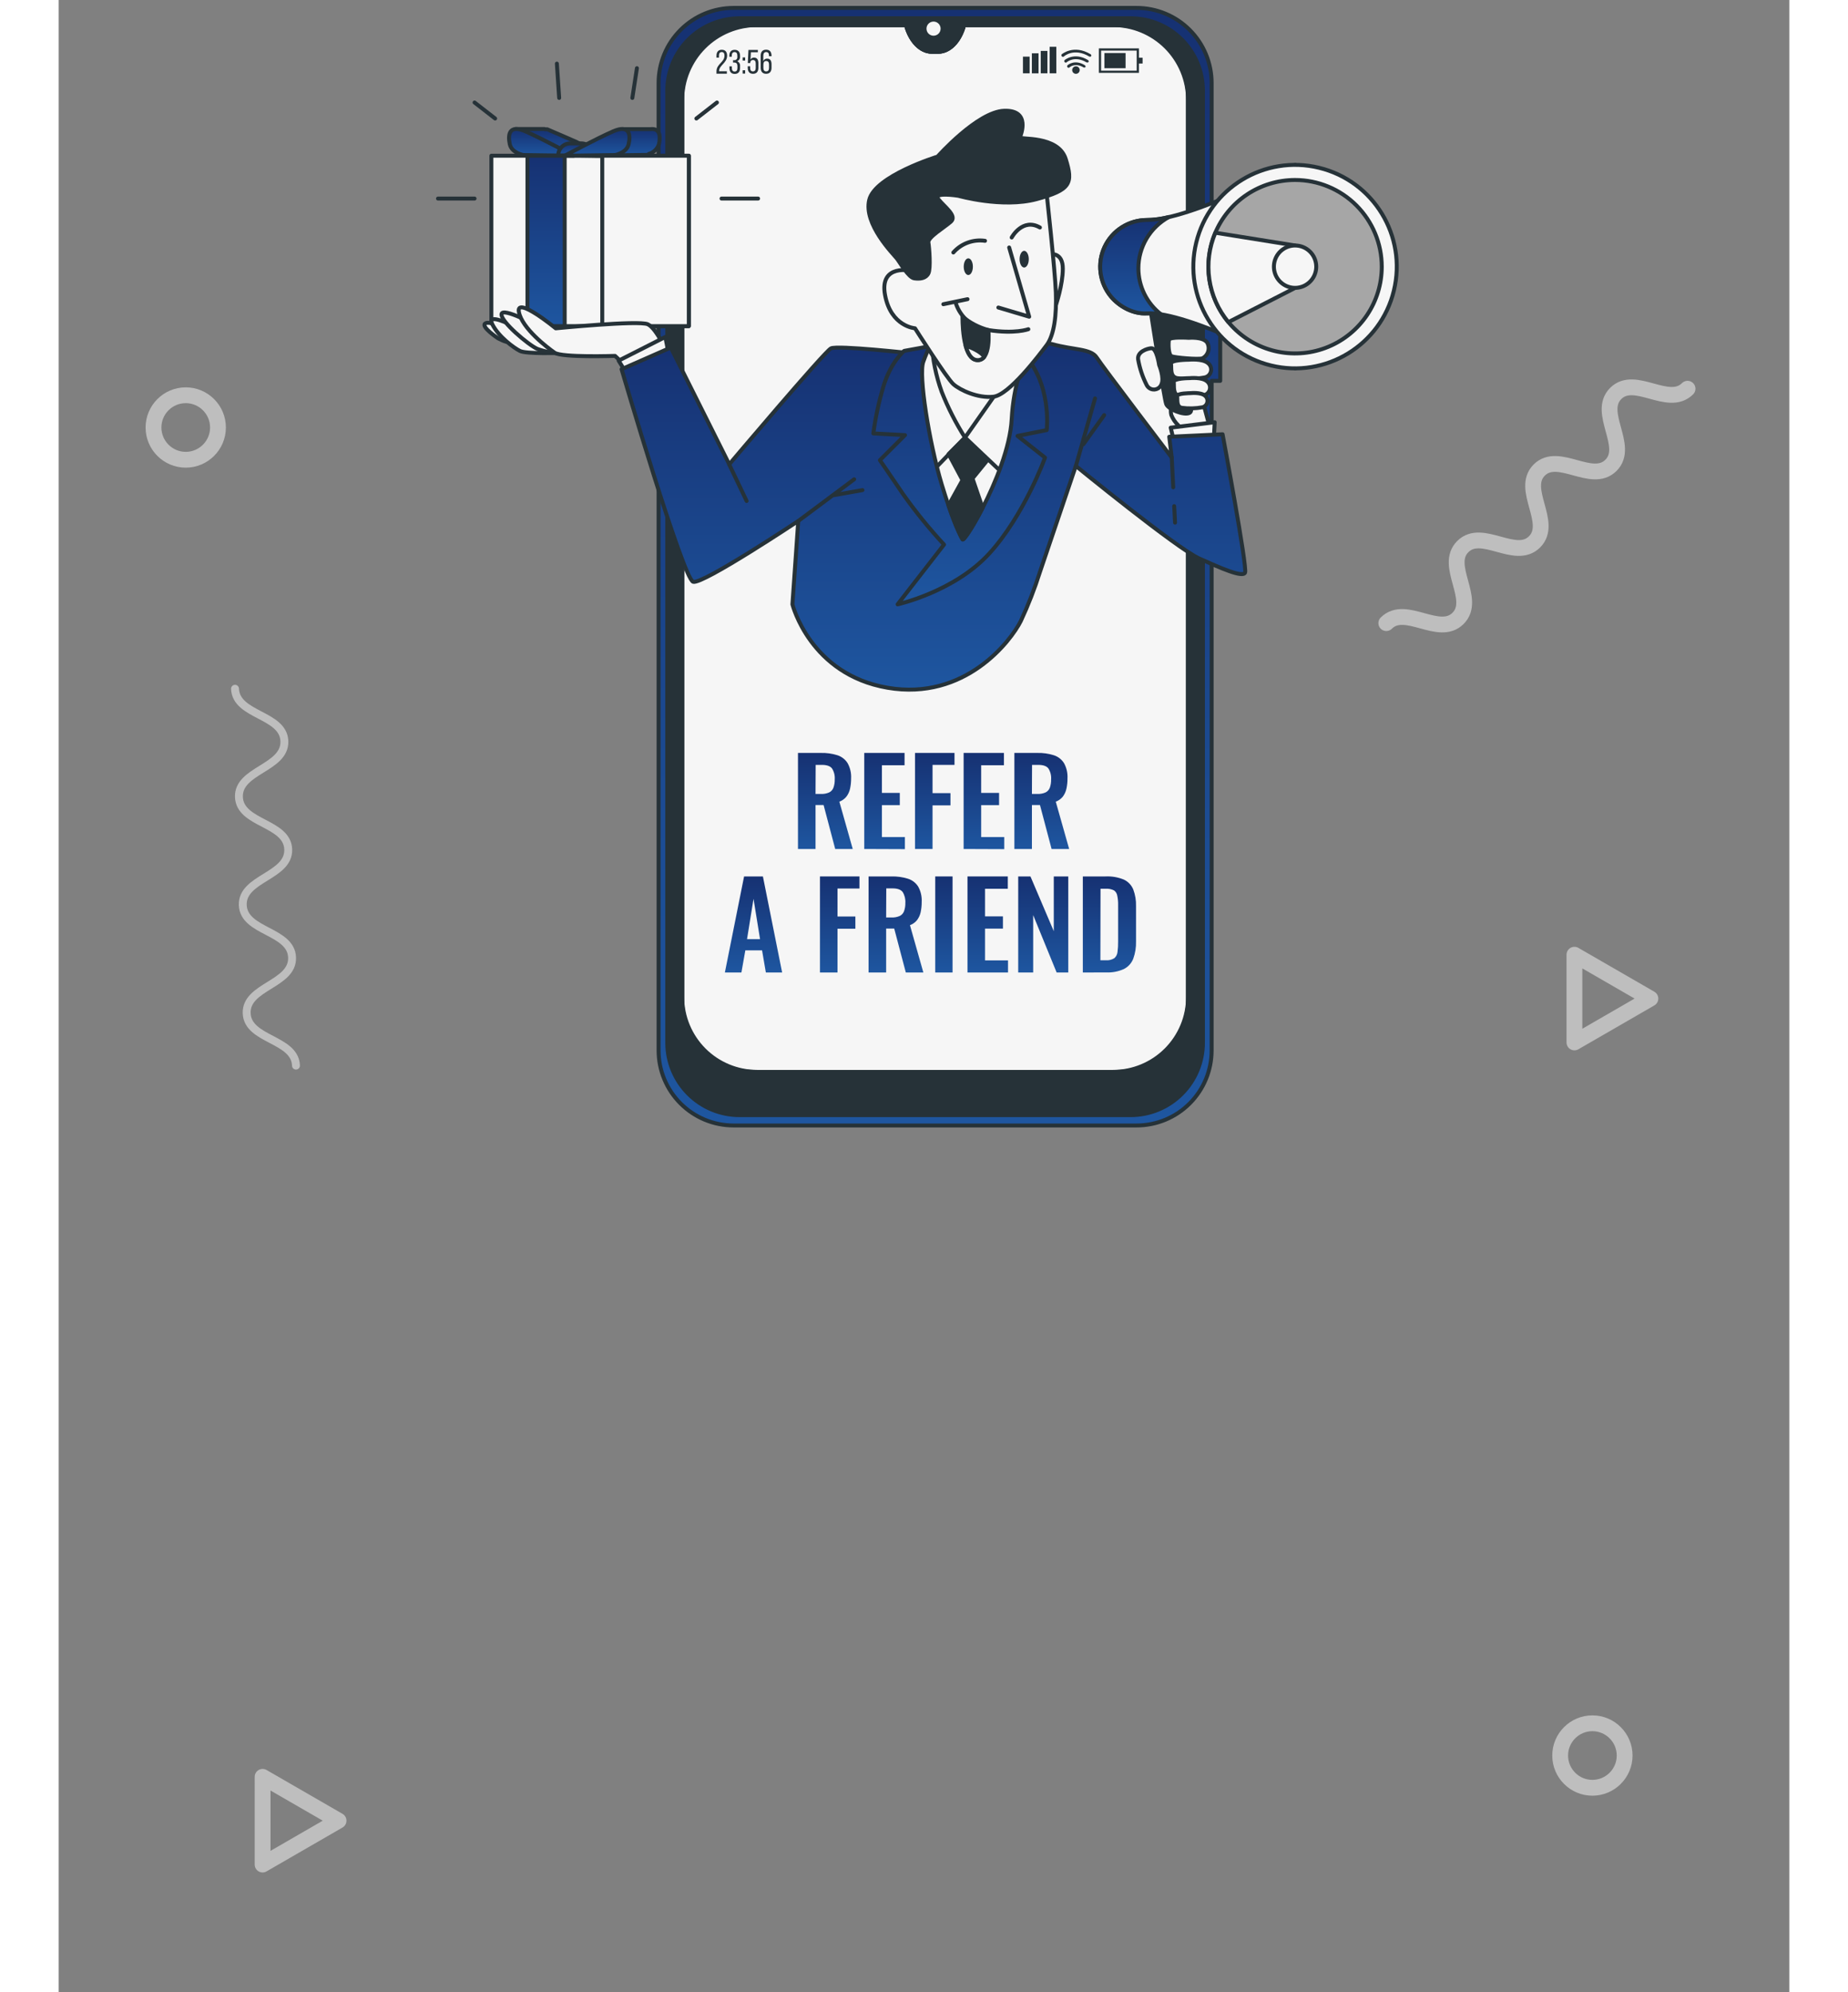 <svg viewBox="0 0 219 252" width="219" height="236" fill="none" xmlns="http://www.w3.org/2000/svg">
<rect x="0" y="0" width="219" height="252" fill="#808080" stroke="none"/>
<path d="M142.916 9.157V129.612C142.916 131.199 142.285 132.722 141.162 133.844C140.04 134.967 138.517 135.598 136.93 135.598H84.883C83.296 135.598 81.773 134.967 80.651 133.844C79.528 132.722 78.898 131.199 78.898 129.612V9.157C78.898 7.57 79.528 6.048 80.649 4.926C81.771 3.803 83.293 3.172 84.879 3.171H107.219L107.239 3.243C107.795 5.227 109.077 6.549 110.498 6.549H111.292C112.717 6.549 113.999 5.243 114.554 3.243L114.574 3.171H136.91C137.698 3.169 138.478 3.322 139.207 3.621C139.935 3.921 140.597 4.361 141.155 4.917C141.713 5.474 142.156 6.134 142.458 6.862C142.76 7.589 142.916 8.369 142.916 9.157Z" fill="#F6F6F6" stroke="#263238" stroke-width="0.5" stroke-linecap="round" stroke-linejoin="round"/>
<path d="M146.984 37.927V25.896H145.897V10.495C145.897 7.977 144.896 5.562 143.116 3.781C141.335 2 138.92 1 136.402 1H85.407C82.889 1 80.474 2 78.694 3.781C76.913 5.562 75.913 7.977 75.913 10.495V132.882C75.913 135.401 76.913 137.816 78.694 139.596C80.474 141.377 82.889 142.377 85.407 142.377H136.402C138.92 142.377 141.335 141.377 143.116 139.596C144.896 137.816 145.897 135.401 145.897 132.882V48.18H146.984V41.071H145.897V37.927H146.984ZM142.916 126.103C142.915 128.621 141.914 131.035 140.134 132.815C138.353 134.596 135.939 135.596 133.421 135.598H88.392C85.874 135.598 83.459 134.597 81.678 132.817C79.898 131.036 78.898 128.621 78.898 126.103V12.666C78.898 10.148 79.898 7.733 81.678 5.952C83.459 4.172 85.874 3.171 88.392 3.171H107.219L107.239 3.243C107.795 5.227 109.077 6.549 110.498 6.549H111.292C112.717 6.549 113.999 5.243 114.554 3.243L114.574 3.171H133.401C134.649 3.169 135.886 3.413 137.04 3.889C138.194 4.366 139.243 5.065 140.127 5.946C141.01 6.828 141.711 7.876 142.19 9.029C142.669 10.182 142.915 11.418 142.916 12.666V126.103Z" fill="url(#paint0_linear_1139_2787)" stroke="#263238" stroke-width="0.5" stroke-linecap="round" stroke-linejoin="round"/>
<path d="M135.644 2.31H86.169C84.967 2.31 83.776 2.547 82.665 3.007C81.554 3.467 80.545 4.142 79.694 4.992C78.844 5.842 78.169 6.852 77.709 7.963C77.249 9.074 77.012 10.265 77.012 11.467V131.914C77.012 134.343 77.977 136.672 79.694 138.389C81.412 140.106 83.741 141.071 86.169 141.071H135.644C136.846 141.071 138.037 140.834 139.148 140.374C140.258 139.914 141.268 139.239 142.118 138.389C142.968 137.539 143.642 136.529 144.102 135.418C144.561 134.307 144.798 133.116 144.797 131.914V11.467C144.798 10.265 144.561 9.074 144.102 7.963C143.642 6.852 142.968 5.843 142.118 4.992C141.268 4.142 140.258 3.467 139.148 3.007C138.037 2.547 136.846 2.31 135.644 2.31ZM142.916 126.44C142.916 128.869 141.951 131.198 140.234 132.915C138.516 134.633 136.187 135.598 133.758 135.598H88.055C85.626 135.598 83.297 134.633 81.58 132.915C79.862 131.198 78.898 128.869 78.898 126.44V12.325C78.898 9.897 79.862 7.569 81.579 5.852C83.295 4.136 85.623 3.171 88.051 3.171H107.219L107.239 3.243C107.795 5.227 109.077 6.549 110.498 6.549H111.292C112.717 6.549 113.999 5.243 114.554 3.243L114.574 3.171H133.738C134.943 3.169 136.136 3.404 137.249 3.863C138.362 4.322 139.374 4.996 140.227 5.846C141.079 6.697 141.755 7.707 142.217 8.82C142.678 9.932 142.916 11.124 142.916 12.329V126.44Z" fill="#263238" stroke="#263238" stroke-width="0.5" stroke-linecap="round" stroke-linejoin="round"/>
<path d="M111.601 3.628C111.602 3.451 111.55 3.278 111.452 3.13C111.355 2.983 111.215 2.867 111.052 2.799C110.888 2.731 110.709 2.713 110.535 2.748C110.361 2.782 110.202 2.867 110.077 2.992C109.952 3.117 109.866 3.277 109.832 3.45C109.798 3.624 109.816 3.804 109.884 3.967C109.952 4.131 110.067 4.27 110.214 4.368C110.362 4.466 110.535 4.518 110.712 4.517C110.948 4.517 111.174 4.423 111.341 4.256C111.508 4.09 111.601 3.864 111.601 3.628Z" fill="#F6F6F6"/>
<path d="M84.586 7.053C84.586 7.954 83.573 8.28 83.57 8.967V9.014H84.554V9.32H83.24V9.038C83.24 8.073 84.252 7.883 84.252 7.053C84.252 6.748 84.153 6.585 83.903 6.585C83.653 6.585 83.554 6.76 83.554 7.026V7.291H83.24V7.053C83.24 6.597 83.45 6.295 83.911 6.295C84.371 6.295 84.586 6.585 84.586 7.053Z" fill="#263238"/>
<path d="M86.225 7.053V7.129C86.24 7.257 86.213 7.387 86.147 7.498C86.081 7.61 85.98 7.696 85.86 7.744C85.981 7.793 86.082 7.881 86.148 7.994C86.214 8.106 86.241 8.238 86.225 8.367V8.597C86.225 9.054 86.011 9.352 85.55 9.352C85.09 9.352 84.879 9.054 84.879 8.597V8.391H85.189V8.617C85.189 8.887 85.3 9.05 85.542 9.05C85.784 9.05 85.892 8.891 85.892 8.589V8.355C85.892 8.062 85.769 7.923 85.515 7.911H85.336V7.613H85.519C85.569 7.613 85.619 7.603 85.665 7.582C85.712 7.562 85.753 7.532 85.787 7.495C85.822 7.457 85.847 7.413 85.863 7.365C85.879 7.317 85.885 7.266 85.88 7.216V7.053C85.88 6.748 85.773 6.589 85.53 6.589C85.288 6.589 85.177 6.756 85.177 7.026V7.18H84.868V7.053C84.868 6.597 85.082 6.303 85.538 6.303C85.995 6.303 86.225 6.581 86.225 7.053Z" fill="#263238"/>
<path d="M86.868 7.264V7.661H86.55V7.264H86.868ZM86.868 8.891V9.308H86.55V8.891H86.868Z" fill="#263238"/>
<path d="M87.547 7.534C87.59 7.455 87.655 7.39 87.734 7.346C87.812 7.303 87.902 7.282 87.991 7.287C88.388 7.287 88.543 7.569 88.543 7.994V8.582C88.543 9.038 88.329 9.336 87.868 9.336C87.408 9.336 87.198 9.038 87.198 8.582V8.379H87.503V8.601C87.503 8.871 87.614 9.034 87.853 9.034C88.091 9.034 88.206 8.871 88.206 8.601V8.022C88.206 7.752 88.095 7.589 87.853 7.589C87.809 7.588 87.766 7.595 87.725 7.61C87.684 7.625 87.647 7.649 87.616 7.679C87.585 7.709 87.559 7.745 87.542 7.785C87.525 7.824 87.516 7.867 87.515 7.911V7.978H87.206L87.285 6.315H88.476V6.613H87.594L87.547 7.534Z" fill="#263238"/>
<path d="M90.206 7.053V7.109H89.885V7.014C89.885 6.744 89.774 6.585 89.532 6.585C89.289 6.585 89.166 6.748 89.166 7.069V7.74C89.201 7.641 89.267 7.556 89.354 7.498C89.442 7.44 89.546 7.412 89.651 7.418C90.048 7.418 90.206 7.696 90.206 8.129V8.582C90.206 9.038 89.976 9.336 89.52 9.336C89.063 9.336 88.833 9.038 88.833 8.582V7.053C88.833 6.581 89.047 6.287 89.52 6.287C89.992 6.287 90.206 6.577 90.206 7.053ZM89.178 8.173V8.601C89.178 8.871 89.289 9.034 89.532 9.034C89.774 9.034 89.889 8.871 89.889 8.601V8.153C89.889 7.883 89.774 7.72 89.532 7.72C89.289 7.72 89.178 7.883 89.178 8.153V8.173Z" fill="#263238"/>
<path d="M122.866 7.164H122.021V9.276H122.866V7.164Z" fill="#263238"/>
<path d="M123.994 6.744H123.148V9.28H123.994V6.744Z" fill="#263238"/>
<path d="M125.117 6.442H124.271V9.276H125.117V6.442Z" fill="#263238"/>
<path d="M126.244 5.918H125.399V9.276H126.244V5.918Z" fill="#263238"/>
<path d="M136.696 9.217H131.627V6.12H136.696V9.217ZM131.909 8.939H136.414V6.402H131.909V8.939Z" fill="#263238"/>
<path d="M135.009 6.708H132.333V8.629H135.009V6.708Z" fill="#263238"/>
<path d="M137.16 7.303H136.521V8.034H137.16V7.303Z" fill="#263238"/>
<path d="M129.769 8.546C129.735 8.546 129.702 8.536 129.674 8.518C128.642 7.907 127.959 8.474 127.931 8.518C127.914 8.536 127.893 8.55 127.87 8.559C127.848 8.569 127.823 8.574 127.798 8.574C127.774 8.574 127.749 8.569 127.726 8.559C127.703 8.55 127.683 8.536 127.665 8.518C127.631 8.482 127.611 8.435 127.611 8.385C127.611 8.335 127.631 8.288 127.665 8.252C127.705 8.22 128.574 7.458 129.852 8.252C129.874 8.265 129.892 8.281 129.907 8.301C129.922 8.321 129.932 8.344 129.938 8.368C129.944 8.392 129.945 8.417 129.941 8.441C129.937 8.466 129.929 8.489 129.916 8.51C129.895 8.526 129.871 8.537 129.846 8.543C129.821 8.549 129.795 8.55 129.769 8.546Z" fill="#263238"/>
<path d="M130.15 7.907C130.117 7.906 130.084 7.898 130.055 7.883C128.562 6.994 127.562 7.855 127.55 7.883C127.512 7.911 127.464 7.924 127.416 7.919C127.369 7.914 127.325 7.891 127.294 7.855C127.262 7.819 127.245 7.773 127.247 7.725C127.248 7.677 127.267 7.631 127.3 7.597C127.3 7.597 128.523 6.549 130.249 7.597C130.271 7.61 130.289 7.626 130.304 7.646C130.319 7.666 130.329 7.689 130.335 7.713C130.341 7.737 130.342 7.762 130.338 7.786C130.334 7.811 130.326 7.834 130.313 7.855C130.292 7.876 130.266 7.892 130.238 7.901C130.209 7.91 130.179 7.912 130.15 7.907Z" fill="#263238"/>
<path d="M130.499 7.172C130.464 7.173 130.43 7.163 130.4 7.145C128.511 6.021 127.256 7.081 127.205 7.145C127.186 7.161 127.165 7.174 127.141 7.181C127.117 7.189 127.093 7.192 127.068 7.191C127.043 7.189 127.019 7.182 126.997 7.171C126.975 7.159 126.955 7.144 126.939 7.125C126.921 7.107 126.907 7.087 126.898 7.064C126.888 7.041 126.883 7.017 126.883 6.992C126.883 6.967 126.888 6.943 126.898 6.92C126.907 6.897 126.921 6.876 126.939 6.859C126.939 6.859 128.447 5.573 130.579 6.859C130.622 6.885 130.653 6.927 130.666 6.976C130.678 7.025 130.671 7.077 130.646 7.121C130.627 7.139 130.604 7.153 130.578 7.162C130.553 7.171 130.526 7.175 130.499 7.172Z" fill="#263238"/>
<path d="M129.201 8.863C129.201 8.958 129.174 9.05 129.121 9.128C129.069 9.206 128.994 9.267 128.907 9.303C128.82 9.339 128.725 9.349 128.632 9.331C128.54 9.312 128.455 9.267 128.388 9.2C128.322 9.134 128.276 9.049 128.258 8.956C128.24 8.864 128.249 8.768 128.285 8.681C128.321 8.594 128.382 8.52 128.461 8.467C128.539 8.415 128.631 8.387 128.725 8.387C128.788 8.386 128.85 8.398 128.908 8.422C128.966 8.446 129.019 8.481 129.063 8.525C129.107 8.57 129.143 8.622 129.166 8.68C129.19 8.738 129.202 8.801 129.201 8.863Z" fill="#263238"/>
<path d="M48 25.118H52.628" stroke="#263238" stroke-width="0.5" stroke-linecap="round" stroke-linejoin="round"/>
<path d="M83.879 25.118H88.507" stroke="#263238" stroke-width="0.5" stroke-linecap="round" stroke-linejoin="round"/>
<path d="M52.628 12.968L55.232 14.992" stroke="#263238" stroke-width="0.5" stroke-linecap="round" stroke-linejoin="round"/>
<path d="M83.3 12.968L80.696 14.992" stroke="#263238" stroke-width="0.5" stroke-linecap="round" stroke-linejoin="round"/>
<path d="M63.044 8.05L63.334 12.388" stroke="#263238" stroke-width="0.5" stroke-linecap="round" stroke-linejoin="round"/>
<path d="M73.174 8.625L72.594 12.388" stroke="#263238" stroke-width="0.5" stroke-linecap="round" stroke-linejoin="round"/>
<path d="M79.739 19.7H54.756V41.257H79.739V19.7Z" fill="#F6F6F6" stroke="#263238" stroke-width="0.5" stroke-linecap="round" stroke-linejoin="round"/>
<path d="M64.032 19.7H59.321V41.257H64.032V19.7Z" fill="url(#paint1_linear_1139_2787)" stroke="#263238" stroke-width="0.5" stroke-linecap="round" stroke-linejoin="round"/>
<path d="M79.739 19.7H68.788V41.257H79.739V19.7Z" fill="#F6F6F6" stroke="#263238" stroke-width="0.5" stroke-linecap="round" stroke-linejoin="round"/>
<path d="M65.485 17.941L61.821 16.354C61.732 16.346 61.641 16.346 61.551 16.354L61.492 16.322H57.804L60.678 17.671C60.693 17.873 60.723 18.074 60.77 18.271C60.866 18.572 61.035 18.844 61.264 19.063C61.492 19.282 61.771 19.441 62.075 19.525L62.099 19.64H62.496L68.875 19.727C68.875 19.727 67.224 18.819 65.485 17.941Z" fill="url(#paint2_linear_1139_2787)" stroke="#263238" stroke-width="0.5" stroke-linecap="round" stroke-linejoin="round"/>
<path d="M65.191 19.7C65.191 19.7 61.222 17.56 59.071 16.619C56.919 15.679 56.844 17.131 57.086 18.243C57.328 19.354 58.797 19.612 58.797 19.612L65.191 19.7Z" fill="url(#paint3_linear_1139_2787)" stroke="#263238" stroke-width="0.5" stroke-linecap="round" stroke-linejoin="round"/>
<path d="M66.136 18.14H64.735C64.535 18.139 64.337 18.178 64.153 18.254C63.968 18.331 63.8 18.443 63.659 18.584C63.517 18.725 63.406 18.893 63.329 19.078C63.253 19.262 63.214 19.46 63.215 19.66H67.656C67.656 19.257 67.496 18.87 67.211 18.585C66.926 18.3 66.539 18.14 66.136 18.14Z" fill="url(#paint4_linear_1139_2787)" stroke="#263238" stroke-width="0.5" stroke-linecap="round" stroke-linejoin="round"/>
<path d="M74.892 16.338H71.653L71.233 17.925C69.494 18.803 67.859 19.684 67.859 19.684L74.238 19.596H74.635L74.654 19.481C74.96 19.398 75.24 19.239 75.469 19.02C75.697 18.801 75.868 18.529 75.964 18.227C76.159 17.322 76.135 16.183 74.892 16.338Z" fill="url(#paint5_linear_1139_2787)" stroke="#263238" stroke-width="0.5" stroke-linecap="round" stroke-linejoin="round"/>
<path d="M64.032 19.7C64.032 19.7 68.002 17.56 70.157 16.619C72.312 15.679 72.38 17.131 72.122 18.243C71.864 19.354 70.411 19.612 70.411 19.612L64.032 19.7Z" fill="url(#paint6_linear_1139_2787)" stroke="#263238" stroke-width="0.5" stroke-linecap="round" stroke-linejoin="round"/>
<path d="M55.57 42.778C55.57 42.778 53.482 41.388 53.938 40.948C54.395 40.507 56.637 41.476 57.149 42.139C57.661 42.801 57.403 43.246 56.979 43.286C56.554 43.325 55.57 42.778 55.57 42.778Z" fill="#F6F6F6" stroke="#263238" stroke-width="0.5" stroke-linecap="round" stroke-linejoin="round"/>
<path d="M57.336 41.158C57.336 41.158 54.101 39.479 54.879 41.031C55.657 42.583 57.594 44.008 58.372 44.397C59.15 44.786 63.421 44.655 63.421 44.655C63.421 44.655 62.627 43.23 61.865 42.841C61.103 42.452 57.336 41.158 57.336 41.158Z" fill="#F6F6F6" stroke="#263238" stroke-width="0.5" stroke-linecap="round" stroke-linejoin="round"/>
<path d="M60.44 41.158C60.44 41.158 56.169 38.832 56.038 39.737C55.907 40.642 59.404 43.619 60.567 44.135C61.48 44.473 62.444 44.649 63.417 44.655L60.44 41.158Z" fill="#F6F6F6" stroke="#263238" stroke-width="0.5" stroke-linecap="round" stroke-linejoin="round"/>
<path d="M77.262 45.159C77.262 45.159 75.71 41.535 74.543 41.019C73.376 40.503 62.897 41.535 62.897 41.535C62.897 41.535 57.848 37.395 58.237 39.463C58.626 41.531 61.861 43.996 62.766 44.623C63.671 45.251 70.403 45.02 70.403 45.02L72.475 46.961L77.262 45.159Z" fill="#F6F6F6" stroke="#263238" stroke-width="0.5" stroke-linecap="round" stroke-linejoin="round"/>
<path d="M140.979 50.978C140.736 51.448 140.671 51.989 140.796 52.503C140.999 53.01 141.311 53.466 141.709 53.84L142.015 55.73L146.159 55.912L144.452 49.561L140.979 50.978Z" fill="#F6F6F6" stroke="#263238" stroke-width="0.5" stroke-linecap="round" stroke-linejoin="round"/>
<path d="M138.164 39.205C138.164 39.205 139.891 50.439 140.149 51.113C140.407 51.788 142.396 52.582 143.09 52.237C143.785 51.891 142.57 50.252 142.57 50.252L142.916 39.451C142.916 39.451 139.978 38.332 138.164 39.205Z" fill="#263238" stroke="#263238" stroke-width="0.5" stroke-linecap="round" stroke-linejoin="round"/>
<path d="M143.003 42.738C143.003 42.738 140.582 42.567 140.494 43C140.407 43.433 140.411 44.897 140.844 45.072C141.276 45.247 144.214 45.505 144.73 45.33C144.902 45.242 145.056 45.121 145.18 44.972C145.305 44.824 145.399 44.652 145.455 44.467C145.512 44.282 145.531 44.087 145.51 43.894C145.49 43.701 145.431 43.515 145.337 43.345C144.817 42.567 143.003 42.738 143.003 42.738Z" fill="#F6F6F6" stroke="#263238" stroke-width="0.5" stroke-linecap="round" stroke-linejoin="round"/>
<path d="M143.003 45.505C143.003 45.505 140.669 45.505 140.756 46.021C140.844 46.537 140.582 47.664 141.55 47.839C142.699 47.981 143.863 47.952 145.004 47.751C145.198 47.715 145.377 47.624 145.52 47.488C145.663 47.352 145.764 47.177 145.81 46.985C145.855 46.793 145.845 46.592 145.778 46.406C145.712 46.22 145.593 46.057 145.436 45.937C144.73 45.33 143.003 45.505 143.003 45.505Z" fill="#F6F6F6" stroke="#263238" stroke-width="0.5" stroke-linecap="round" stroke-linejoin="round"/>
<path d="M139.252 46.167C139.252 46.167 138.954 43.992 138.252 44.052C137.728 44.096 136.477 44.492 136.593 45.449C136.79 46.591 137.159 47.697 137.688 48.728C137.779 48.903 137.92 49.048 138.092 49.145C138.264 49.242 138.46 49.287 138.658 49.274C138.855 49.261 139.044 49.192 139.202 49.074C139.361 48.956 139.481 48.794 139.55 48.609C139.927 47.771 139.252 46.167 139.252 46.167Z" fill="#F6F6F6" stroke="#263238" stroke-width="0.5" stroke-linecap="round" stroke-linejoin="round"/>
<path d="M143.134 47.835C143.134 47.835 141.022 47.835 141.102 48.335C141.181 48.835 140.943 49.922 141.804 50.081C142.845 50.217 143.9 50.189 144.932 49.998C145.113 49.954 145.278 49.861 145.408 49.728C145.539 49.595 145.63 49.429 145.671 49.248C145.713 49.066 145.702 48.877 145.642 48.701C145.581 48.525 145.473 48.369 145.329 48.251C144.698 47.672 143.134 47.835 143.134 47.835Z" fill="#F6F6F6" stroke="#263238" stroke-width="0.5" stroke-linecap="round" stroke-linejoin="round"/>
<path d="M143.233 49.732C143.233 49.732 141.467 49.732 141.534 50.129C141.602 50.526 141.403 51.451 142.122 51.59C142.992 51.707 143.875 51.684 144.738 51.522C144.888 51.484 145.025 51.405 145.133 51.294C145.242 51.183 145.317 51.044 145.351 50.892C145.384 50.741 145.375 50.583 145.325 50.436C145.274 50.289 145.183 50.16 145.063 50.062C144.543 49.593 143.233 49.732 143.233 49.732Z" fill="#F6F6F6" stroke="#263238" stroke-width="0.5" stroke-linecap="round" stroke-linejoin="round"/>
<path d="M137.684 27.829C136.564 27.833 135.469 28.155 134.525 28.758C133.581 29.36 132.828 30.218 132.353 31.232C131.878 32.246 131.701 33.374 131.842 34.485C131.984 35.596 132.437 36.644 133.151 37.506C134.235 38.812 136.009 39.749 137.7 39.642C142.884 39.324 156.475 46.604 156.475 46.604V20.867C156.475 20.867 143.074 27.936 137.684 27.829Z" fill="#F6F6F6" stroke="#263238" stroke-width="0.5" stroke-linecap="round" stroke-linejoin="round"/>
<path d="M136.628 33.946C136.628 32.617 136.987 31.313 137.666 30.171C138.345 29.029 139.319 28.091 140.486 27.456C139.57 27.691 138.63 27.816 137.684 27.829C136.564 27.833 135.469 28.155 134.525 28.758C133.581 29.36 132.828 30.218 132.353 31.232C131.878 32.246 131.701 33.374 131.842 34.485C131.984 35.596 132.437 36.644 133.151 37.506C134.235 38.812 136.009 39.749 137.7 39.642C138.301 39.618 138.902 39.66 139.494 39.765C138.604 39.078 137.883 38.196 137.386 37.188C136.889 36.179 136.63 35.07 136.628 33.946Z" fill="url(#paint7_linear_1139_2787)" stroke="#263238" stroke-width="0.5" stroke-linecap="round" stroke-linejoin="round"/>
<path d="M168.956 36.773C170.637 29.867 166.402 22.907 159.496 21.226C152.591 19.545 145.63 23.78 143.949 30.686C142.268 37.592 146.504 44.552 153.409 46.233C160.315 47.914 167.276 43.678 168.956 36.773Z" fill="#F6F6F6" stroke="#263238" stroke-width="0.5" stroke-linecap="round" stroke-linejoin="round"/>
<path d="M167.426 33.735C167.427 35.906 166.784 38.027 165.579 39.832C164.374 41.637 162.661 43.044 160.656 43.874C158.652 44.706 156.446 44.923 154.317 44.5C152.189 44.078 150.233 43.033 148.699 41.499C147.164 39.965 146.119 38.01 145.695 35.881C145.271 33.753 145.488 31.547 146.319 29.542C147.149 27.537 148.555 25.823 150.359 24.617C152.164 23.412 154.285 22.768 156.455 22.768C159.364 22.769 162.153 23.925 164.21 25.981C166.268 28.038 167.424 30.827 167.426 33.735Z" fill="#A6A6A6" stroke="#263238" stroke-width="0.5" stroke-linecap="round" stroke-linejoin="round"/>
<path d="M156.455 31.056V36.427L148.016 40.749C146.731 39.197 145.897 37.321 145.607 35.326C145.316 33.331 145.58 31.295 146.369 29.441L156.455 31.056Z" fill="#F6F6F6" stroke="#263238" stroke-width="0.5" stroke-linecap="round" stroke-linejoin="round"/>
<path d="M159.135 33.735C159.135 34.266 158.977 34.784 158.683 35.224C158.388 35.665 157.969 36.008 157.48 36.211C156.99 36.414 156.451 36.467 155.931 36.363C155.411 36.259 154.934 36.004 154.559 35.629C154.185 35.254 153.93 34.776 153.827 34.256C153.724 33.736 153.778 33.197 153.981 32.707C154.184 32.218 154.528 31.8 154.97 31.506C155.411 31.212 155.929 31.055 156.459 31.056C157.169 31.057 157.85 31.34 158.351 31.842C158.853 32.345 159.135 33.026 159.135 33.735Z" fill="#F6F6F6" stroke="#263238" stroke-width="0.5" stroke-linecap="round" stroke-linejoin="round"/>
<path d="M141.145 55.9L140.717 54.102L146.282 53.416L146.159 55.912L141.145 55.9Z" fill="#F6F6F6" stroke="#263238" stroke-width="0.5" stroke-linecap="round" stroke-linejoin="round"/>
<path d="M72.142 47.68L70.86 45.624L76.766 42.627L77.262 45.147L72.142 47.68Z" fill="#F6F6F6" stroke="#263238" stroke-width="0.5" stroke-linecap="round" stroke-linejoin="round"/>
<path d="M108.045 44.707C108.045 44.707 98.55 43.651 97.724 44.072C96.899 44.492 84.856 58.735 84.856 58.735L77.457 43.968L71.229 46.707C71.229 46.707 79.033 73.302 80.299 73.604C81.565 73.906 93.588 65.907 93.588 65.907L92.85 76.454C92.85 76.454 95.065 85.314 104.877 87.001C114.689 88.688 120.485 81.094 121.751 78.562C122.694 76.543 123.504 74.465 124.176 72.342L128.713 58.945C128.713 58.945 141.487 69.373 144.329 70.651C147.171 71.929 149.81 73.08 150.128 72.445C150.446 71.81 147.282 54.936 147.282 54.936L140.534 55.253L140.852 57.889C140.852 57.889 132.095 46.378 131.357 45.231C130.619 44.084 128.404 44.282 125.768 43.544C123.132 42.806 108.045 44.707 108.045 44.707Z" fill="url(#paint8_linear_1139_2787)" stroke="#263238" stroke-width="0.5" stroke-linecap="round" stroke-linejoin="round"/>
<path d="M93.592 65.907L100.662 60.632" stroke="#263238" stroke-width="0.5" stroke-linecap="round" stroke-linejoin="round"/>
<path d="M98.129 62.636L101.714 62.001" stroke="#263238" stroke-width="0.5" stroke-linecap="round" stroke-linejoin="round"/>
<path d="M128.717 58.945L131.143 50.399" stroke="#263238" stroke-width="0.5" stroke-linecap="round" stroke-linejoin="round"/>
<path d="M129.666 56.202L132.302 52.511" stroke="#263238" stroke-width="0.5" stroke-linecap="round" stroke-linejoin="round"/>
<path d="M141.161 64.03L141.268 66.118" stroke="#263238" stroke-width="0.5" stroke-linecap="round" stroke-linejoin="round"/>
<path d="M140.848 57.889L141.038 61.648" stroke="#263238" stroke-width="0.5" stroke-linecap="round" stroke-linejoin="round"/>
<path d="M84.84 58.735L87.055 63.375" stroke="#263238" stroke-width="0.5" stroke-linecap="round" stroke-linejoin="round"/>
<path d="M111.629 43.544L106.989 44.389C106.989 44.389 105.302 45.759 104.353 48.922C103.777 50.855 103.354 52.83 103.087 54.829L107.096 55.043L103.921 58.218C103.921 58.218 104.873 59.588 106.874 62.541C108.455 64.768 110.178 66.889 112.034 68.892L106.159 76.454C106.159 76.454 113.332 74.866 117.762 70.019C122.192 65.173 124.815 57.889 124.815 57.889L121.334 55.146L125.026 54.408C125.026 54.408 125.764 48.398 121.85 44.484C117.936 40.571 111.629 43.544 111.629 43.544Z" fill="url(#paint9_linear_1139_2787)" stroke="#263238" stroke-width="0.5" stroke-linecap="round" stroke-linejoin="round"/>
<path d="M122.072 46.076C122.072 46.076 120.842 48.513 120.596 53.038C120.405 56.571 118.552 61.072 116.916 64.256C115.618 66.788 114.455 68.487 114.372 68.225C114.372 68.225 113.689 67.13 112.598 63.938C112.332 63.176 112.046 62.287 111.736 61.259C110.148 55.984 108.783 47.442 109.414 45.755C109.71 44.923 110.063 44.113 110.47 43.329C115.535 50.188 122.072 46.076 122.072 46.076Z" fill="#F6F6F6" stroke="#263238" stroke-width="0.5" stroke-linecap="round" stroke-linejoin="round"/>
<path d="M115.638 60.529L116.916 64.256C115.618 66.788 114.455 68.487 114.372 68.225C114.372 68.225 113.689 67.13 112.598 63.938L114.372 60.735L112.61 57.437L114.689 55.353L117.535 58.203L115.638 60.529Z" fill="#263238" stroke="#263238" stroke-width="0.5" stroke-linecap="round" stroke-linejoin="round"/>
<path d="M111.208 58.945L114.689 55.357L118.929 59.358" stroke="#263238" stroke-width="0.5" stroke-linecap="round" stroke-linejoin="round"/>
<path d="M110.47 43.333C110.589 45.458 111.015 47.555 111.736 49.557C112.535 51.58 113.524 53.521 114.689 55.357L119.655 48.291C119.655 48.291 114.269 48.819 110.47 43.333Z" stroke="#263238" stroke-width="0.5" stroke-linecap="round" stroke-linejoin="round"/>
<path d="M125.558 32.156C125.558 32.156 127.066 31.921 127.066 33.981C127.066 36.042 126.193 38.578 126.193 38.578L125.558 32.156Z" fill="#F6F6F6" stroke="#263238" stroke-width="0.5" stroke-linecap="round" stroke-linejoin="round"/>
<path d="M125.026 24.558C125.026 24.558 126.082 34.156 126.185 37.006C126.288 39.856 125.974 42.385 125.026 43.651C124.077 44.917 120.262 49.978 118.278 50.188C116.293 50.399 114.058 49.347 113.217 48.601C112.375 47.855 108.362 41.531 108.362 41.531C108.362 41.531 105.306 41.321 104.568 37.312C103.829 33.303 107.942 34.255 107.942 34.255C107.942 34.255 105.727 30.774 105.516 27.4C105.306 24.026 104.671 22.756 113.745 22.546C122.819 22.335 125.026 24.558 125.026 24.558Z" fill="#F6F6F6" stroke="#263238" stroke-width="0.5" stroke-linecap="round" stroke-linejoin="round"/>
<path d="M120.278 31.31L122.811 40.063L118.909 38.904" stroke="#263238" stroke-width="0.5" stroke-linecap="round" stroke-linejoin="round"/>
<path d="M115.007 37.848L111.947 38.483" stroke="#263238" stroke-width="0.5" stroke-linecap="round" stroke-linejoin="round"/>
<path d="M113.53 38.376C113.824 39.271 114.367 40.065 115.095 40.663C115.823 41.261 116.707 41.64 117.643 41.754C121.017 42.278 122.704 41.646 122.704 41.646" stroke="#263238" stroke-width="0.5" stroke-linecap="round" stroke-linejoin="round"/>
<path d="M114.372 40.063C114.372 40.063 114.269 45.338 116.166 45.548C118.063 45.759 117.643 41.754 117.643 41.754C116.445 41.429 115.33 40.852 114.372 40.063Z" fill="#263238" stroke="#263238" stroke-width="0.5" stroke-linecap="round" stroke-linejoin="round"/>
<path d="M114.761 43.711C115.019 44.671 115.452 45.469 116.166 45.548C116.346 45.574 116.529 45.55 116.697 45.48C116.864 45.41 117.01 45.297 117.119 45.151C116.75 44.504 115.475 43.968 114.761 43.711Z" fill="#F6F6F6" stroke="#263238" stroke-width="0.5" stroke-linecap="round" stroke-linejoin="round"/>
<path d="M115.686 33.735C115.686 34.319 115.428 34.791 115.106 34.791C114.785 34.791 114.527 34.319 114.527 33.735C114.527 33.152 114.785 32.68 115.106 32.68C115.428 32.68 115.686 33.152 115.686 33.735Z" fill="#263238"/>
<path d="M122.759 32.787C122.759 33.37 122.497 33.843 122.176 33.843C121.854 33.843 121.596 33.37 121.596 32.787C121.596 32.203 121.858 31.731 122.176 31.731C122.493 31.731 122.759 32.203 122.759 32.787Z" fill="#263238"/>
<path d="M113.213 31.941C113.706 31.381 114.33 30.953 115.03 30.695C115.73 30.437 116.484 30.358 117.222 30.465" stroke="#263238" stroke-width="0.5" stroke-linecap="round" stroke-linejoin="round"/>
<path d="M120.596 30.044C120.596 30.044 121.965 27.512 124.168 28.778" stroke="#263238" stroke-width="0.5" stroke-linecap="round" stroke-linejoin="round"/>
<path d="M113.844 24.769C113.844 24.769 110.577 24.241 111.315 25.193C112.054 26.146 113.741 27.301 112.903 28.039C112.066 28.778 109.95 30.024 110.057 30.675C110.164 31.326 110.371 33.946 110.057 34.581C109.744 35.216 109.001 35.319 108.263 35.212C107.525 35.105 106.469 33.208 106.048 32.68C105.627 32.152 101.829 28.357 102.567 25.297C103.305 22.236 111.216 19.811 111.216 19.811C111.216 19.811 116.269 14.119 119.655 14.012C123.041 13.904 121.763 17.072 121.64 17.386C121.517 17.699 126.49 17.072 127.439 20.128C128.388 23.185 128.074 24.03 123.748 25.193C119.421 26.356 113.844 24.769 113.844 24.769Z" fill="#263238" stroke="#263238" stroke-width="0.5" stroke-linecap="round" stroke-linejoin="round"/>
<path d="M93.553 107.399V95.249H96.462C97.167 95.231 97.869 95.329 98.542 95.539C99.076 95.71 99.533 96.064 99.832 96.539C100.157 97.124 100.311 97.788 100.277 98.456C100.28 98.9 100.235 99.344 100.142 99.778C100.062 100.141 99.905 100.482 99.681 100.778C99.446 101.066 99.138 101.286 98.788 101.413L100.483 107.399H98.264L96.796 101.842H95.775V107.399H93.553ZM95.775 100.437H96.462C96.814 100.454 97.166 100.39 97.49 100.25C97.744 100.13 97.941 99.915 98.038 99.651C98.16 99.313 98.216 98.954 98.205 98.595C98.24 98.113 98.122 97.632 97.867 97.222C97.641 96.916 97.212 96.761 96.585 96.761H95.791L95.775 100.437Z" fill="url(#paint10_linear_1139_2787)"/>
<path d="M101.94 107.399V95.249H107.04V96.809H104.175V100.302H106.437V101.85H104.175V105.891H107.084V107.419L101.94 107.399Z" fill="url(#paint11_linear_1139_2787)"/>
<path d="M108.362 107.399V95.249H113.36V96.761H110.581V100.334H112.848V101.882H110.581V107.399H108.362Z" fill="url(#paint12_linear_1139_2787)"/>
<path d="M114.515 107.399V95.249H119.615V96.809H116.734V100.302H119V101.85H116.734V105.891H119.655V107.419L114.515 107.399Z" fill="url(#paint13_linear_1139_2787)"/>
<path d="M120.937 107.399V95.249H123.847C124.55 95.231 125.251 95.329 125.923 95.539C126.459 95.709 126.917 96.063 127.217 96.539C127.54 97.124 127.693 97.788 127.657 98.456C127.663 98.9 127.618 99.344 127.522 99.778C127.444 100.14 127.288 100.481 127.066 100.778C126.831 101.066 126.522 101.286 126.173 101.413L127.868 107.399H125.645L124.176 101.842H123.156V107.399H120.937ZM123.156 100.437H123.847C124.199 100.453 124.551 100.389 124.875 100.25C125.127 100.128 125.323 99.913 125.423 99.651C125.541 99.312 125.596 98.954 125.585 98.595C125.621 98.113 125.503 97.632 125.248 97.222C125.026 96.916 124.597 96.761 123.966 96.761H123.172L123.156 100.437Z" fill="url(#paint14_linear_1139_2787)"/>
<path d="M84.304 123.023L86.733 110.872H89.115L91.548 123.023H89.488L89.008 120.22H86.892L86.396 123.023H84.304ZM87.106 118.807H88.754L87.928 113.706L87.106 118.807Z" fill="url(#paint15_linear_1139_2787)"/>
<path d="M96.335 123.023V110.872H101.332V112.401H98.554V115.941H100.816V117.489H98.554V123.023H96.335Z" fill="url(#paint16_linear_1139_2787)"/>
<path d="M102.488 123.023V110.872H105.397C106.102 110.855 106.804 110.953 107.477 111.162C108.012 111.333 108.468 111.687 108.767 112.162C109.091 112.748 109.243 113.412 109.208 114.08C109.213 114.524 109.169 114.967 109.077 115.401C108.997 115.764 108.84 116.105 108.616 116.402C108.381 116.69 108.073 116.909 107.723 117.037L109.418 123.023H107.199L105.731 117.465H104.71V123.023H102.488ZM104.71 116.064H105.397C105.75 116.08 106.102 116.015 106.425 115.874C106.679 115.752 106.875 115.538 106.973 115.274C107.095 114.936 107.151 114.578 107.14 114.219C107.173 113.737 107.055 113.257 106.802 112.845C106.576 112.539 106.147 112.385 105.52 112.385H104.726L104.71 116.064Z" fill="url(#paint17_linear_1139_2787)"/>
<path d="M110.922 123.023V110.872H113.114V123.023H110.922Z" fill="url(#paint18_linear_1139_2787)"/>
<path d="M115.003 123.023V110.872H120.104V112.432H117.222V115.925H119.488V117.473H117.222V121.494H120.131V123.023H115.003Z" fill="url(#paint19_linear_1139_2787)"/>
<path d="M121.422 123.023V110.872H122.97L125.923 117.799V110.872H127.757V123.023H126.284L123.315 115.763V123.023H121.422Z" fill="url(#paint20_linear_1139_2787)"/>
<path d="M129.598 123.023V110.872H132.464C133.258 110.833 134.051 110.968 134.786 111.269C135.324 111.52 135.749 111.964 135.977 112.512C136.233 113.192 136.353 113.916 136.33 114.643V119.085C136.352 119.834 136.232 120.58 135.977 121.284C135.756 121.852 135.332 122.318 134.786 122.59C134.082 122.905 133.314 123.051 132.544 123.015L129.598 123.023ZM131.821 121.478H132.496C132.881 121.512 133.266 121.417 133.592 121.209C133.821 121.005 133.963 120.721 133.989 120.415C134.044 119.994 134.069 119.569 134.064 119.145V114.5C134.074 114.101 134.038 113.701 133.957 113.31C133.937 113.176 133.89 113.048 133.82 112.933C133.75 112.818 133.657 112.718 133.548 112.639C133.217 112.475 132.848 112.402 132.48 112.428H131.837L131.821 121.478Z" fill="url(#paint21_linear_1139_2787)"/>
<path opacity="0.49" d="M198.16 222.08C198.16 224.33 196.33 226.16 194.08 226.16C191.83 226.16 190 224.33 190 222.08C190 219.83 191.83 218 194.08 218C196.33 218 198.16 219.83 198.16 222.08Z" stroke="white" stroke-width="2" stroke-miterlimit="10" stroke-linecap="round" stroke-linejoin="round"/>
<path opacity="0.49" d="M20.16 54.08C20.16 56.33 18.33 58.16 16.08 58.16C13.83 58.16 12 56.33 12 54.08C12 51.83 13.83 50 16.08 50C18.33 50 20.16 51.83 20.16 54.08Z" stroke="white" stroke-width="2" stroke-miterlimit="10" stroke-linecap="round" stroke-linejoin="round"/>
<path opacity="0.49" d="M191.806 120.775L191.805 131.872L201.418 126.322L191.806 120.775Z" stroke="white" stroke-width="2" stroke-miterlimit="10" stroke-linecap="round" stroke-linejoin="round"/>
<path opacity="0.49" d="M25.806 224.775L25.805 235.872L35.418 230.322L25.806 224.775Z" stroke="white" stroke-width="2" stroke-miterlimit="10" stroke-linecap="round" stroke-linejoin="round"/>
<path opacity="0.49" d="M168 78.826C170.42 76.406 174.66 80.646 177.08 78.226C179.5 75.806 175.26 71.566 177.68 69.146C180.1 66.726 184.34 70.966 186.76 68.546C189.18 66.126 184.94 61.886 187.35 59.466C189.77 57.046 194.01 61.286 196.43 58.866C198.85 56.446 194.61 52.206 197.03 49.776C199.45 47.356 203.69 51.596 206.12 49.176" stroke="white" stroke-width="2" stroke-miterlimit="10" stroke-linecap="round" stroke-linejoin="round"/>
<path opacity="0.49" d="M30.03 134.802C29.907 131.382 23.914 131.598 23.791 128.178C23.667 124.758 29.66 124.541 29.536 121.121C29.412 117.701 23.42 117.917 23.297 114.497C23.173 111.077 29.165 110.861 29.049 107.447C28.925 104.027 22.933 104.244 22.81 100.823C22.686 97.403 28.678 97.187 28.562 93.759C28.438 90.339 22.446 90.556 22.315 87.129" stroke="white" stroke-miterlimit="10" stroke-linecap="round" stroke-linejoin="round"/>
<defs>
<linearGradient id="paint0_linear_1139_2787" x1="111.448" y1="1" x2="111.448" y2="142.377" gradientUnits="userSpaceOnUse">
<stop stop-color="#163172"/>
<stop offset="1" stop-color="#1E56A0"/>
</linearGradient>
<linearGradient id="paint1_linear_1139_2787" x1="61.676" y1="19.7" x2="61.676" y2="41.257" gradientUnits="userSpaceOnUse">
<stop stop-color="#163172"/>
<stop offset="1" stop-color="#1E56A0"/>
</linearGradient>
<linearGradient id="paint2_linear_1139_2787" x1="63.34" y1="16.322" x2="63.34" y2="19.727" gradientUnits="userSpaceOnUse">
<stop stop-color="#163172"/>
<stop offset="1" stop-color="#1E56A0"/>
</linearGradient>
<linearGradient id="paint3_linear_1139_2787" x1="61.091" y1="16.317" x2="61.091" y2="19.7" gradientUnits="userSpaceOnUse">
<stop stop-color="#163172"/>
<stop offset="1" stop-color="#1E56A0"/>
</linearGradient>
<linearGradient id="paint4_linear_1139_2787" x1="65.436" y1="18.14" x2="65.436" y2="19.66" gradientUnits="userSpaceOnUse">
<stop stop-color="#163172"/>
<stop offset="1" stop-color="#1E56A0"/>
</linearGradient>
<linearGradient id="paint5_linear_1139_2787" x1="71.957" y1="16.323" x2="71.957" y2="19.684" gradientUnits="userSpaceOnUse">
<stop stop-color="#163172"/>
<stop offset="1" stop-color="#1E56A0"/>
</linearGradient>
<linearGradient id="paint6_linear_1139_2787" x1="68.13" y1="16.317" x2="68.13" y2="19.7" gradientUnits="userSpaceOnUse">
<stop stop-color="#163172"/>
<stop offset="1" stop-color="#1E56A0"/>
</linearGradient>
<linearGradient id="paint7_linear_1139_2787" x1="136.141" y1="27.456" x2="136.141" y2="39.765" gradientUnits="userSpaceOnUse">
<stop stop-color="#163172"/>
<stop offset="1" stop-color="#1E56A0"/>
</linearGradient>
<linearGradient id="paint8_linear_1139_2787" x1="110.69" y1="43.373" x2="110.69" y2="87.243" gradientUnits="userSpaceOnUse">
<stop stop-color="#163172"/>
<stop offset="1" stop-color="#1E56A0"/>
</linearGradient>
<linearGradient id="paint9_linear_1139_2787" x1="114.084" y1="42.462" x2="114.084" y2="76.454" gradientUnits="userSpaceOnUse">
<stop stop-color="#163172"/>
<stop offset="1" stop-color="#1E56A0"/>
</linearGradient>
<linearGradient id="paint10_linear_1139_2787" x1="97.018" y1="95.247" x2="97.018" y2="107.399" gradientUnits="userSpaceOnUse">
<stop stop-color="#163172"/>
<stop offset="1" stop-color="#1E56A0"/>
</linearGradient>
<linearGradient id="paint11_linear_1139_2787" x1="104.512" y1="95.249" x2="104.512" y2="107.419" gradientUnits="userSpaceOnUse">
<stop stop-color="#163172"/>
<stop offset="1" stop-color="#1E56A0"/>
</linearGradient>
<linearGradient id="paint12_linear_1139_2787" x1="110.861" y1="95.249" x2="110.861" y2="107.399" gradientUnits="userSpaceOnUse">
<stop stop-color="#163172"/>
<stop offset="1" stop-color="#1E56A0"/>
</linearGradient>
<linearGradient id="paint13_linear_1139_2787" x1="117.085" y1="95.249" x2="117.085" y2="107.419" gradientUnits="userSpaceOnUse">
<stop stop-color="#163172"/>
<stop offset="1" stop-color="#1E56A0"/>
</linearGradient>
<linearGradient id="paint14_linear_1139_2787" x1="124.403" y1="95.247" x2="124.403" y2="107.399" gradientUnits="userSpaceOnUse">
<stop stop-color="#163172"/>
<stop offset="1" stop-color="#1E56A0"/>
</linearGradient>
<linearGradient id="paint15_linear_1139_2787" x1="87.926" y1="110.872" x2="87.926" y2="123.023" gradientUnits="userSpaceOnUse">
<stop stop-color="#163172"/>
<stop offset="1" stop-color="#1E56A0"/>
</linearGradient>
<linearGradient id="paint16_linear_1139_2787" x1="98.834" y1="110.872" x2="98.834" y2="123.023" gradientUnits="userSpaceOnUse">
<stop stop-color="#163172"/>
<stop offset="1" stop-color="#1E56A0"/>
</linearGradient>
<linearGradient id="paint17_linear_1139_2787" x1="105.953" y1="110.87" x2="105.953" y2="123.023" gradientUnits="userSpaceOnUse">
<stop stop-color="#163172"/>
<stop offset="1" stop-color="#1E56A0"/>
</linearGradient>
<linearGradient id="paint18_linear_1139_2787" x1="112.018" y1="110.872" x2="112.018" y2="123.023" gradientUnits="userSpaceOnUse">
<stop stop-color="#163172"/>
<stop offset="1" stop-color="#1E56A0"/>
</linearGradient>
<linearGradient id="paint19_linear_1139_2787" x1="117.567" y1="110.872" x2="117.567" y2="123.023" gradientUnits="userSpaceOnUse">
<stop stop-color="#163172"/>
<stop offset="1" stop-color="#1E56A0"/>
</linearGradient>
<linearGradient id="paint20_linear_1139_2787" x1="124.589" y1="110.872" x2="124.589" y2="123.023" gradientUnits="userSpaceOnUse">
<stop stop-color="#163172"/>
<stop offset="1" stop-color="#1E56A0"/>
</linearGradient>
<linearGradient id="paint21_linear_1139_2787" x1="132.966" y1="110.866" x2="132.966" y2="123.023" gradientUnits="userSpaceOnUse">
<stop stop-color="#163172"/>
<stop offset="1" stop-color="#1E56A0"/>
</linearGradient>
</defs>
</svg>
